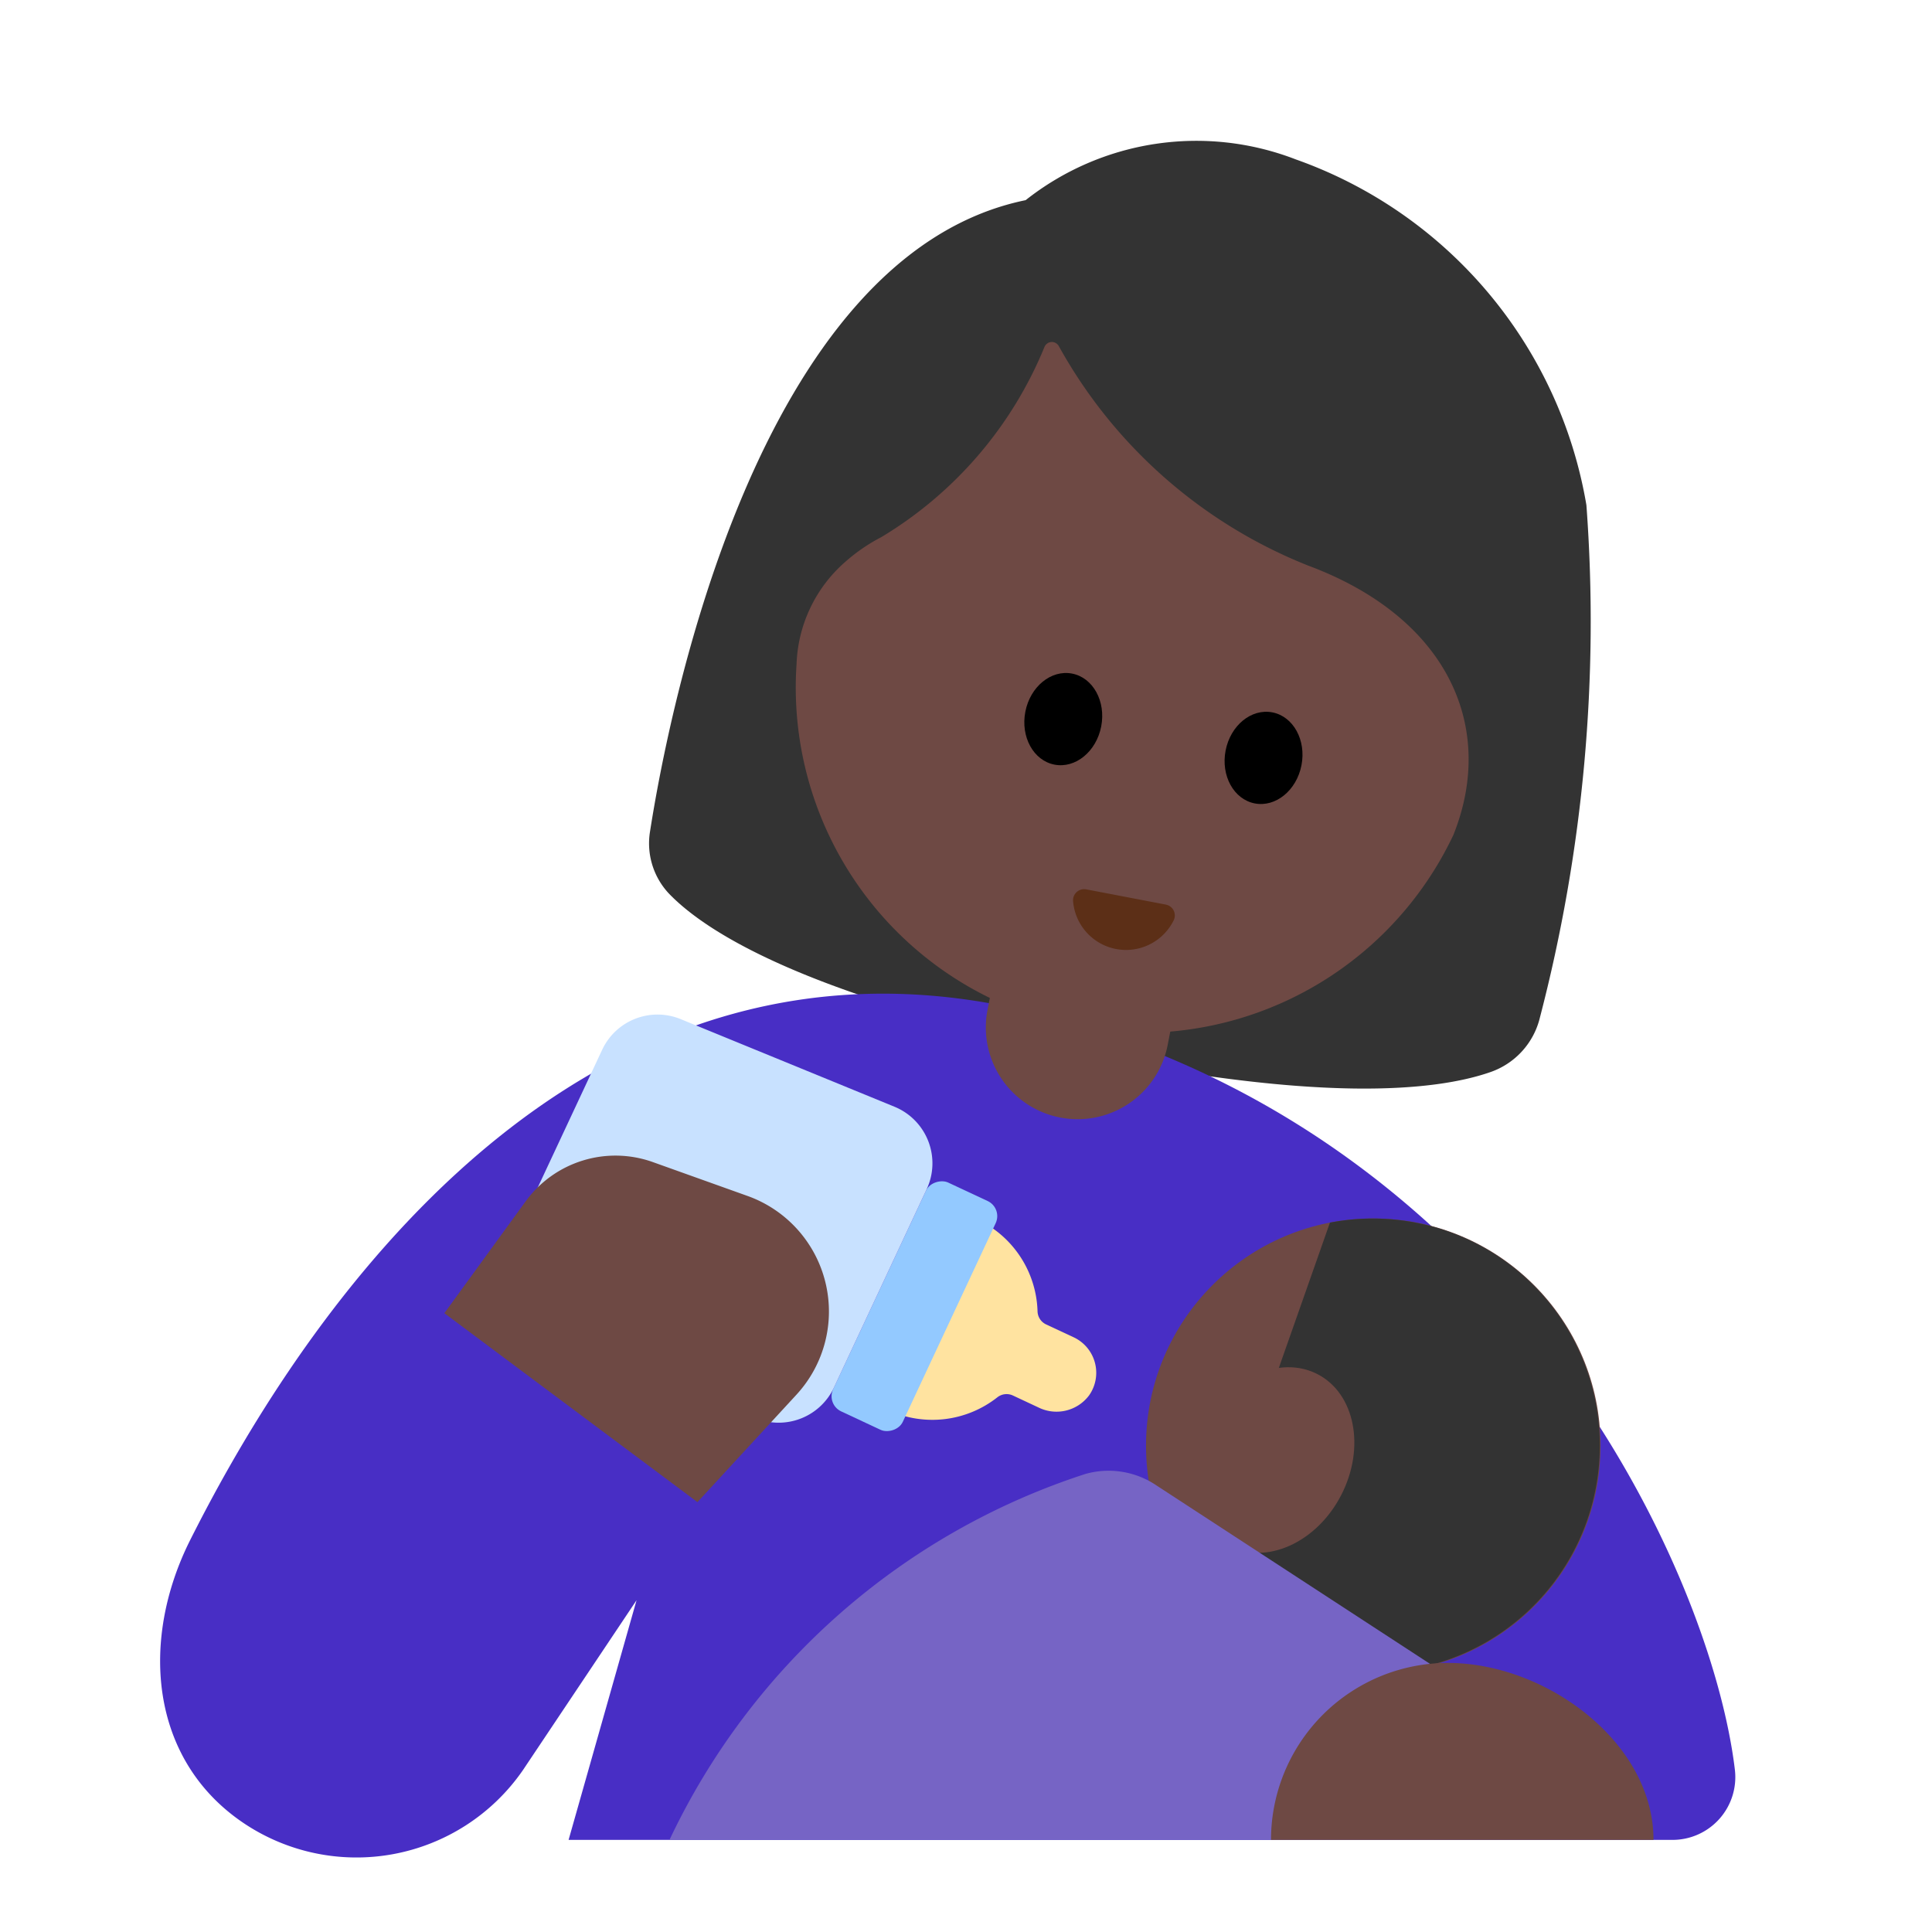 <svg id="Layer_1" data-name="Layer 1" xmlns="http://www.w3.org/2000/svg" viewBox="0 0 40 40"><defs><style>.cls-1{fill:#333;}.cls-2{fill:#6e4944;}.cls-3{fill:#482ec5;}.cls-4{fill:#5c2f17;}.cls-5{fill:#ffe3a0;}.cls-6{fill:#93c9ff;}.cls-7{fill:#c8e1ff;}.cls-8{fill:#7664c5;}.cls-9{fill:none;}</style></defs><path class="cls-1" d="M13.459,17.21c.367-2.353,2.194-11.92,7.776-13.066A5.7,5.7,0,0,1,26.827,3.3a9.224,9.224,0,0,1,6.018,7.159,32.521,32.521,0,0,1-.963,10.609,1.588,1.588,0,0,1-1.029,1.13c-1.116.388-3.566.664-8.794-.453-5.405-1.156-7.443-2.447-8.21-3.245A1.518,1.518,0,0,1,13.459,17.21Z"/><path class="cls-2" d="M27.082,11.709A10.2,10.2,0,0,1,21.924,7.17a.165.165,0,0,0-.3.015,8.228,8.228,0,0,1-3.378,3.936,3.676,3.676,0,0,0-.754.519,2.943,2.943,0,0,0-1,2.106,7.15,7.15,0,0,0,13.6,3.538C30.979,15.067,29.991,12.792,27.082,11.709Z"/><path class="cls-3" d="M3.935,31.89C2.9,33.956,3.1,36.4,5,37.715a4.188,4.188,0,0,0,5.825-1.064l2.354-3.52-1.407,4.962H34.618a1.3,1.3,0,0,0,1.3-1.459c-.5-4.161-4.771-13.527-15.064-15.793C11.218,18.864,5.717,28.344,3.935,31.89Z"/><ellipse cx="22.014" cy="14.889" rx="0.96" ry="0.8" transform="translate(3.213 33.672) rotate(-79.046)"/><ellipse cx="26.161" cy="15.691" rx="0.96" ry="0.8" transform="translate(5.784 38.394) rotate(-79.046)"/><path class="cls-4" d="M24.139,18.729a.229.229,0,0,1,.159.329,1.1,1.1,0,0,1-2.081-.4.23.23,0,0,1,.271-.245Z"/><path class="cls-5" d="M20.966,28.89l.534.25a.842.842,0,0,0,1.051-.254.812.812,0,0,0-.324-1.2l-.574-.268a.309.309,0,0,1-.172-.274,2.174,2.174,0,0,0-1.252-1.9l-1.846,3.948a2.175,2.175,0,0,0,2.262-.259A.31.31,0,0,1,20.966,28.89Z"/><rect class="cls-6" x="16.317" y="26.248" width="5.23" height="1.592" rx="0.345" transform="translate(51.449 21.348) rotate(115.059)"/><path class="cls-7" d="M10.743,25.421l1.724-3.686a1.265,1.265,0,0,1,1.626-.635l4.427,1.814a1.266,1.266,0,0,1,.666,1.707l-1.919,4.105a1.265,1.265,0,0,1-1.737.583L11.3,27.076A1.267,1.267,0,0,1,10.743,25.421Z"/><path class="cls-2" d="M9.2,27.188l1.68-2.311a2.3,2.3,0,0,1,2.643-.815l1.957.7a2.541,2.541,0,0,1,1.011,4.112L14.44,31.1Z"/><circle class="cls-2" cx="28.432" cy="29.932" r="4.705"/><path class="cls-1" d="M24.841,32.972a4.7,4.7,0,1,0,2.694-7.659Z"/><ellipse class="cls-2" cx="26.36" cy="30.228" rx="2.001" ry="1.584" transform="translate(-12.586 39.809) rotate(-62.73)"/><path class="cls-8" d="M13.861,38.093a14.447,14.447,0,0,1,8.613-7.577,1.766,1.766,0,0,1,1.463.234L29.7,34.509v3.584Z"/><path class="cls-2" d="M20.329,20.318H24.12a0,0,0,0,1,0,0v.946a1.9,1.9,0,0,1-1.9,1.9h0a1.9,1.9,0,0,1-1.9-1.9v-.946A0,0,0,0,1,20.329,20.318Z" transform="translate(4.536 -3.827) rotate(10.954)"/><path class="cls-2" d="M34.234,38.093c0-2.024-2.231-3.664-4.255-3.664a3.663,3.663,0,0,0-3.664,3.664Z"/><rect class="cls-9" width="40" height="40"/></svg>